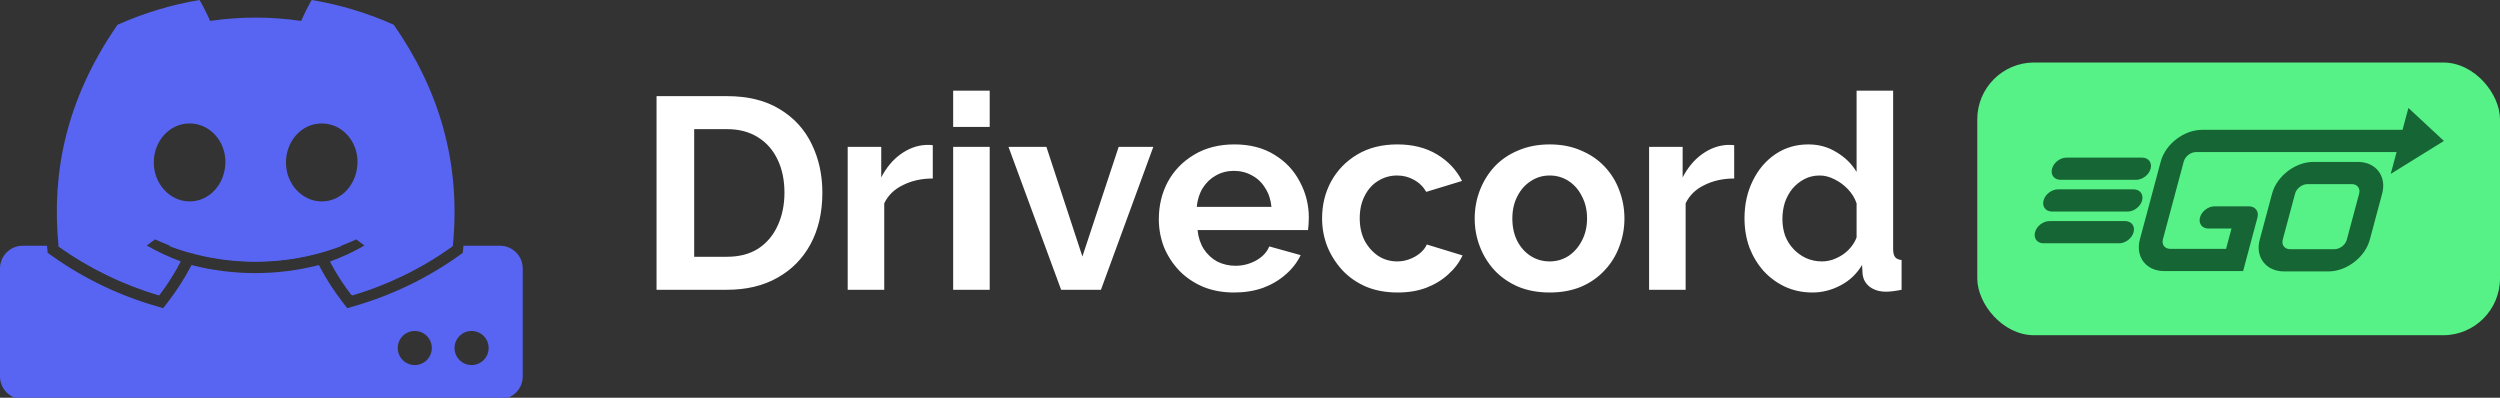 <svg width="220" height="35" viewBox="0 0 220 35" fill="none" xmlns="http://www.w3.org/2000/svg">
<rect x="0" y="0" width="220" height="35" fill="#333333" stroke="none"/>
<g clip-path="url(#clip0_3_979)">
<g clip-path="url(#clip1_3_979)">
<g clip-path="url(#clip2_3_979)">
<path fill-rule="evenodd" clip-rule="evenodd" d="M4.136 21.625L2 21.625C0.895 21.625 0 22.52 0 23.625V33.125C0 34.23 0.895 35.125 2 35.125H44C45.105 35.125 46 34.23 46 33.125V23.625C46 22.52 45.105 21.625 44 21.625H40.786C40.781 21.684 40.775 21.743 40.769 21.802L40.724 22.254L40.354 22.517C37.591 24.483 34.498 25.975 31.211 26.928L30.558 27.118L30.142 26.58C29.391 25.61 28.726 24.581 28.156 23.502L28.063 23.326C26.24 23.794 24.358 24.033 22.461 24.033C20.563 24.033 18.678 23.793 16.854 23.324L16.761 23.499C16.19 24.578 15.526 25.609 14.776 26.579L14.359 27.119L13.705 26.928C10.421 25.971 7.331 24.478 4.569 22.515L4.198 22.251L4.153 21.798C4.147 21.74 4.142 21.683 4.136 21.625ZM5.141 21.625C5.143 21.65 5.146 21.675 5.148 21.7C7.819 23.598 10.807 25.042 13.985 25.968C14.492 25.311 14.959 24.625 15.381 23.915C15.551 23.63 15.714 23.34 15.869 23.047L15.877 23.032C15.561 22.918 15.248 22.796 14.939 22.666C14.582 22.517 14.231 22.357 13.885 22.186C13.685 22.087 13.486 21.985 13.29 21.88C13.158 21.809 13.027 21.736 12.897 21.663C12.915 21.65 12.933 21.637 12.951 21.625L5.141 21.625ZM14.806 21.625C15.268 21.802 15.737 21.962 16.21 22.106C16.3 22.133 16.39 22.16 16.481 22.186C18.416 22.746 20.43 23.033 22.461 23.033C24.496 23.033 26.514 22.745 28.452 22.183C28.537 22.158 28.622 22.133 28.706 22.107C29.182 21.963 29.652 21.802 30.116 21.625L14.806 21.625ZM31.968 21.625C31.988 21.638 32.007 21.65 32.026 21.663C31.895 21.736 31.764 21.809 31.632 21.88C31.434 21.986 31.233 22.09 31.031 22.189C30.685 22.36 30.334 22.52 29.978 22.669C29.669 22.799 29.356 22.921 29.04 23.034L29.047 23.049C29.203 23.342 29.366 23.632 29.536 23.918C29.958 24.627 30.424 25.312 30.932 25.968C34.112 25.045 37.103 23.602 39.774 21.702C39.777 21.676 39.779 21.651 39.782 21.625L31.968 21.625ZM36.5 32.125C37.328 32.125 38 31.453 38 30.625C38 29.797 37.328 29.125 36.5 29.125C35.672 29.125 35 29.797 35 30.625C35 31.453 35.672 32.125 36.5 32.125ZM43 30.625C43 31.453 42.328 32.125 41.5 32.125C40.672 32.125 40 31.453 40 30.625C40 29.797 40.672 29.125 41.5 29.125C42.328 29.125 43 29.797 43 30.625Z" fill="#5865F2"/>
<path d="M34.648 2.177C32.349 1.146 29.921 0.414 27.428 0C27.086 0.598 26.778 1.213 26.503 1.843C23.846 1.451 21.145 1.451 18.489 1.843C18.214 1.213 17.905 0.598 17.564 0C15.069 0.417 12.64 1.151 10.338 2.183C5.768 8.81 4.529 15.272 5.149 21.642C7.825 23.58 10.82 25.054 14.005 26C14.722 25.055 15.356 24.052 15.901 23.002C14.866 22.623 13.866 22.155 12.915 21.605C13.165 21.427 13.41 21.243 13.647 21.065C16.416 22.342 19.439 23.003 22.5 23.003C25.561 23.003 28.584 22.342 31.353 21.065C31.593 21.256 31.838 21.44 32.085 21.605C31.132 22.156 30.13 22.625 29.093 23.005C29.638 24.054 30.272 25.056 30.99 26C34.177 25.058 37.175 23.585 39.851 21.645C40.578 14.257 38.61 7.854 34.648 2.177ZM16.686 17.725C14.96 17.725 13.534 16.189 13.534 14.3C13.534 12.412 14.91 10.863 16.68 10.863C18.451 10.863 19.865 12.412 19.835 14.3C19.805 16.189 18.445 17.725 16.686 17.725ZM28.314 17.725C26.585 17.725 25.165 16.189 25.165 14.3C25.165 12.412 26.541 10.863 28.314 10.863C30.087 10.863 31.491 12.412 31.46 14.3C31.43 16.189 30.073 17.725 28.314 17.725Z" fill="#5865F2"/>
</g>
<path d="M57.776 25.5V8.46H63.968C65.824 8.46 67.376 8.844 68.624 9.612C69.872 10.364 70.808 11.388 71.432 12.684C72.056 13.964 72.368 15.388 72.368 16.956C72.368 18.684 72.024 20.188 71.336 21.468C70.648 22.748 69.672 23.74 68.408 24.444C67.16 25.148 65.68 25.5 63.968 25.5H57.776ZM69.032 16.956C69.032 15.852 68.832 14.884 68.432 14.052C68.032 13.204 67.456 12.548 66.704 12.084C65.952 11.604 65.04 11.364 63.968 11.364H61.088V22.596H63.968C65.056 22.596 65.976 22.356 66.728 21.876C67.48 21.38 68.048 20.708 68.432 19.86C68.832 18.996 69.032 18.028 69.032 16.956ZM82.085 15.708C81.109 15.708 80.237 15.9 79.469 16.284C78.701 16.652 78.149 17.188 77.813 17.892V25.5H74.597V12.924H77.549V15.612C77.997 14.748 78.565 14.068 79.253 13.572C79.941 13.076 80.669 12.804 81.437 12.756C81.613 12.756 81.749 12.756 81.845 12.756C81.941 12.756 82.021 12.764 82.085 12.78V15.708ZM83.878 25.5V12.924H87.094V25.5H83.878ZM83.878 11.172V7.98H87.094V11.172H83.878ZM93.379 25.5L88.747 12.924H92.083L95.251 22.572L98.443 12.924H101.491L96.883 25.5H93.379ZM108.601 25.74C107.593 25.74 106.681 25.572 105.865 25.236C105.049 24.884 104.353 24.412 103.777 23.82C103.201 23.212 102.753 22.524 102.433 21.756C102.129 20.972 101.977 20.148 101.977 19.284C101.977 18.084 102.241 16.988 102.769 15.996C103.313 15.004 104.081 14.212 105.073 13.62C106.081 13.012 107.265 12.708 108.625 12.708C110.001 12.708 111.177 13.012 112.153 13.62C113.129 14.212 113.873 15.004 114.385 15.996C114.913 16.972 115.177 18.028 115.177 19.164C115.177 19.356 115.169 19.556 115.153 19.764C115.137 19.956 115.121 20.116 115.105 20.244H105.385C105.449 20.884 105.633 21.444 105.937 21.924C106.257 22.404 106.657 22.772 107.137 23.028C107.633 23.268 108.161 23.388 108.721 23.388C109.361 23.388 109.961 23.236 110.521 22.932C111.097 22.612 111.489 22.196 111.697 21.684L114.457 22.452C114.153 23.092 113.713 23.66 113.137 24.156C112.577 24.652 111.913 25.044 111.145 25.332C110.377 25.604 109.529 25.74 108.601 25.74ZM105.313 18.204H111.889C111.825 17.564 111.641 17.012 111.337 16.548C111.049 16.068 110.665 15.7 110.185 15.444C109.705 15.172 109.169 15.036 108.577 15.036C108.001 15.036 107.473 15.172 106.993 15.444C106.529 15.7 106.145 16.068 105.841 16.548C105.553 17.012 105.377 17.564 105.313 18.204ZM122.992 25.74C121.968 25.74 121.048 25.572 120.232 25.236C119.416 24.884 118.72 24.404 118.144 23.796C117.568 23.172 117.12 22.468 116.8 21.684C116.496 20.9 116.344 20.076 116.344 19.212C116.344 18.028 116.608 16.948 117.136 15.972C117.68 14.98 118.448 14.188 119.44 13.596C120.432 13.004 121.608 12.708 122.968 12.708C124.328 12.708 125.496 13.004 126.472 13.596C127.448 14.188 128.176 14.964 128.656 15.924L125.512 16.884C125.24 16.42 124.88 16.068 124.432 15.828C123.984 15.572 123.488 15.444 122.944 15.444C122.336 15.444 121.776 15.604 121.264 15.924C120.768 16.228 120.376 16.668 120.088 17.244C119.8 17.804 119.656 18.46 119.656 19.212C119.656 19.948 119.8 20.604 120.088 21.18C120.392 21.74 120.792 22.188 121.288 22.524C121.784 22.844 122.336 23.004 122.944 23.004C123.328 23.004 123.688 22.94 124.024 22.812C124.376 22.684 124.688 22.508 124.96 22.284C125.232 22.06 125.432 21.804 125.56 21.516L128.704 22.476C128.416 23.1 127.992 23.66 127.432 24.156C126.888 24.652 126.24 25.044 125.488 25.332C124.752 25.604 123.92 25.74 122.992 25.74ZM136.374 25.74C135.35 25.74 134.43 25.572 133.614 25.236C132.798 24.884 132.102 24.404 131.526 23.796C130.966 23.188 130.534 22.492 130.23 21.708C129.926 20.924 129.774 20.1 129.774 19.236C129.774 18.356 129.926 17.524 130.23 16.74C130.534 15.956 130.966 15.26 131.526 14.652C132.102 14.044 132.798 13.572 133.614 13.236C134.43 12.884 135.35 12.708 136.374 12.708C137.398 12.708 138.31 12.884 139.11 13.236C139.926 13.572 140.622 14.044 141.198 14.652C141.774 15.26 142.206 15.956 142.494 16.74C142.798 17.524 142.95 18.356 142.95 19.236C142.95 20.1 142.798 20.924 142.494 21.708C142.206 22.492 141.774 23.188 141.198 23.796C140.638 24.404 139.95 24.884 139.134 25.236C138.318 25.572 137.398 25.74 136.374 25.74ZM133.086 19.236C133.086 19.972 133.23 20.628 133.518 21.204C133.806 21.764 134.198 22.204 134.694 22.524C135.19 22.844 135.75 23.004 136.374 23.004C136.982 23.004 137.534 22.844 138.03 22.524C138.526 22.188 138.918 21.74 139.206 21.18C139.51 20.604 139.662 19.948 139.662 19.212C139.662 18.492 139.51 17.844 139.206 17.268C138.918 16.692 138.526 16.244 138.03 15.924C137.534 15.604 136.982 15.444 136.374 15.444C135.75 15.444 135.19 15.612 134.694 15.948C134.198 16.268 133.806 16.716 133.518 17.292C133.23 17.852 133.086 18.5 133.086 19.236ZM152.608 15.708C151.632 15.708 150.76 15.9 149.992 16.284C149.224 16.652 148.672 17.188 148.336 17.892V25.5H145.12V12.924H148.072V15.612C148.52 14.748 149.088 14.068 149.776 13.572C150.464 13.076 151.192 12.804 151.96 12.756C152.136 12.756 152.272 12.756 152.368 12.756C152.464 12.756 152.544 12.764 152.608 12.78V15.708ZM153.516 19.212C153.516 17.996 153.756 16.9 154.236 15.924C154.716 14.932 155.38 14.148 156.228 13.572C157.076 12.996 158.044 12.708 159.132 12.708C160.06 12.708 160.892 12.94 161.628 13.404C162.38 13.852 162.964 14.428 163.38 15.132V7.98H166.596V21.9C166.596 22.236 166.652 22.476 166.764 22.62C166.876 22.764 167.068 22.852 167.34 22.884V25.5C166.78 25.612 166.324 25.668 165.972 25.668C165.396 25.668 164.916 25.524 164.532 25.236C164.164 24.948 163.956 24.572 163.908 24.108L163.86 23.316C163.396 24.1 162.764 24.7 161.964 25.116C161.18 25.532 160.356 25.74 159.492 25.74C158.628 25.74 157.828 25.572 157.092 25.236C156.372 24.9 155.74 24.436 155.196 23.844C154.668 23.252 154.252 22.564 153.948 21.78C153.66 20.98 153.516 20.124 153.516 19.212ZM163.38 20.892V17.892C163.22 17.428 162.964 17.012 162.612 16.644C162.26 16.276 161.868 15.988 161.436 15.78C161.004 15.556 160.572 15.444 160.14 15.444C159.644 15.444 159.196 15.548 158.796 15.756C158.396 15.964 158.044 16.244 157.74 16.596C157.452 16.948 157.228 17.356 157.068 17.82C156.924 18.284 156.852 18.772 156.852 19.284C156.852 19.796 156.932 20.284 157.092 20.748C157.268 21.196 157.516 21.588 157.836 21.924C158.156 22.26 158.524 22.524 158.94 22.716C159.372 22.908 159.836 23.004 160.332 23.004C160.636 23.004 160.94 22.956 161.244 22.86C161.564 22.748 161.86 22.604 162.132 22.428C162.42 22.236 162.668 22.012 162.876 21.756C163.1 21.484 163.268 21.196 163.38 20.892Z" fill="white"/>
</g>
<rect x="174" y="5.5" width="46" height="24" rx="5" fill="#57F287"/>
<path fill-rule="evenodd" clip-rule="evenodd" d="M210.383 15.305L215.065 12.402L211.939 9.5L211.423 11.425H193.785C192.188 11.425 190.558 12.675 190.145 14.218L188.311 21.061C187.898 22.603 188.858 23.854 190.455 23.854H197.394L197.91 21.929L197.918 21.899L198.658 19.136C198.803 18.596 198.467 18.158 197.908 18.158H194.872C194.313 18.158 193.743 18.596 193.598 19.136C193.454 19.676 193.789 20.113 194.348 20.113L196.372 20.113L195.894 21.899H190.978C190.499 21.899 190.212 21.523 190.336 21.061L192.169 14.218C192.293 13.755 192.782 13.38 193.261 13.38H210.899L210.383 15.305ZM189.254 14.846C189.109 15.386 188.539 15.824 187.98 15.824L181.329 15.824C180.77 15.824 180.435 15.386 180.579 14.846C180.724 14.306 181.294 13.869 181.853 13.869L188.504 13.869C189.063 13.869 189.398 14.306 189.254 14.846ZM203.059 16.203H206.962C207.441 16.203 207.729 16.578 207.605 17.041L206.52 21.091C206.396 21.554 205.907 21.929 205.428 21.929H201.524C201.045 21.929 200.757 21.554 200.881 21.091L201.967 17.041C202.091 16.578 202.579 16.203 203.059 16.203ZM199.943 17.041C200.356 15.498 201.985 14.248 203.582 14.248H207.486C209.083 14.248 210.042 15.498 209.629 17.041L208.544 21.091C208.131 22.633 206.501 23.884 204.904 23.884H201C199.404 23.884 198.444 22.633 198.857 21.091L199.943 17.041ZM187.231 18.617C187.79 18.617 188.361 18.179 188.505 17.639C188.65 17.099 188.314 16.662 187.755 16.662L181.105 16.662C180.546 16.662 179.976 17.099 179.831 17.639C179.686 18.179 180.022 18.617 180.581 18.617H187.231ZM187.757 20.432C187.612 20.972 187.042 21.41 186.483 21.41L179.833 21.41C179.274 21.41 178.938 20.972 179.083 20.432C179.227 19.892 179.798 19.455 180.356 19.455L187.007 19.455C187.566 19.455 187.902 19.892 187.757 20.432Z" fill="#166534"/>
</g>
<defs>
<clipPath id="clip0_3_979">
<rect width="220" height="35" fill="white"/>
</clipPath>
<clipPath id="clip1_3_979">
<rect width="169" height="35" fill="white"/>
</clipPath>
<clipPath id="clip2_3_979">
<rect width="46" height="35" fill="white"/>
</clipPath>
</defs>
</svg>
